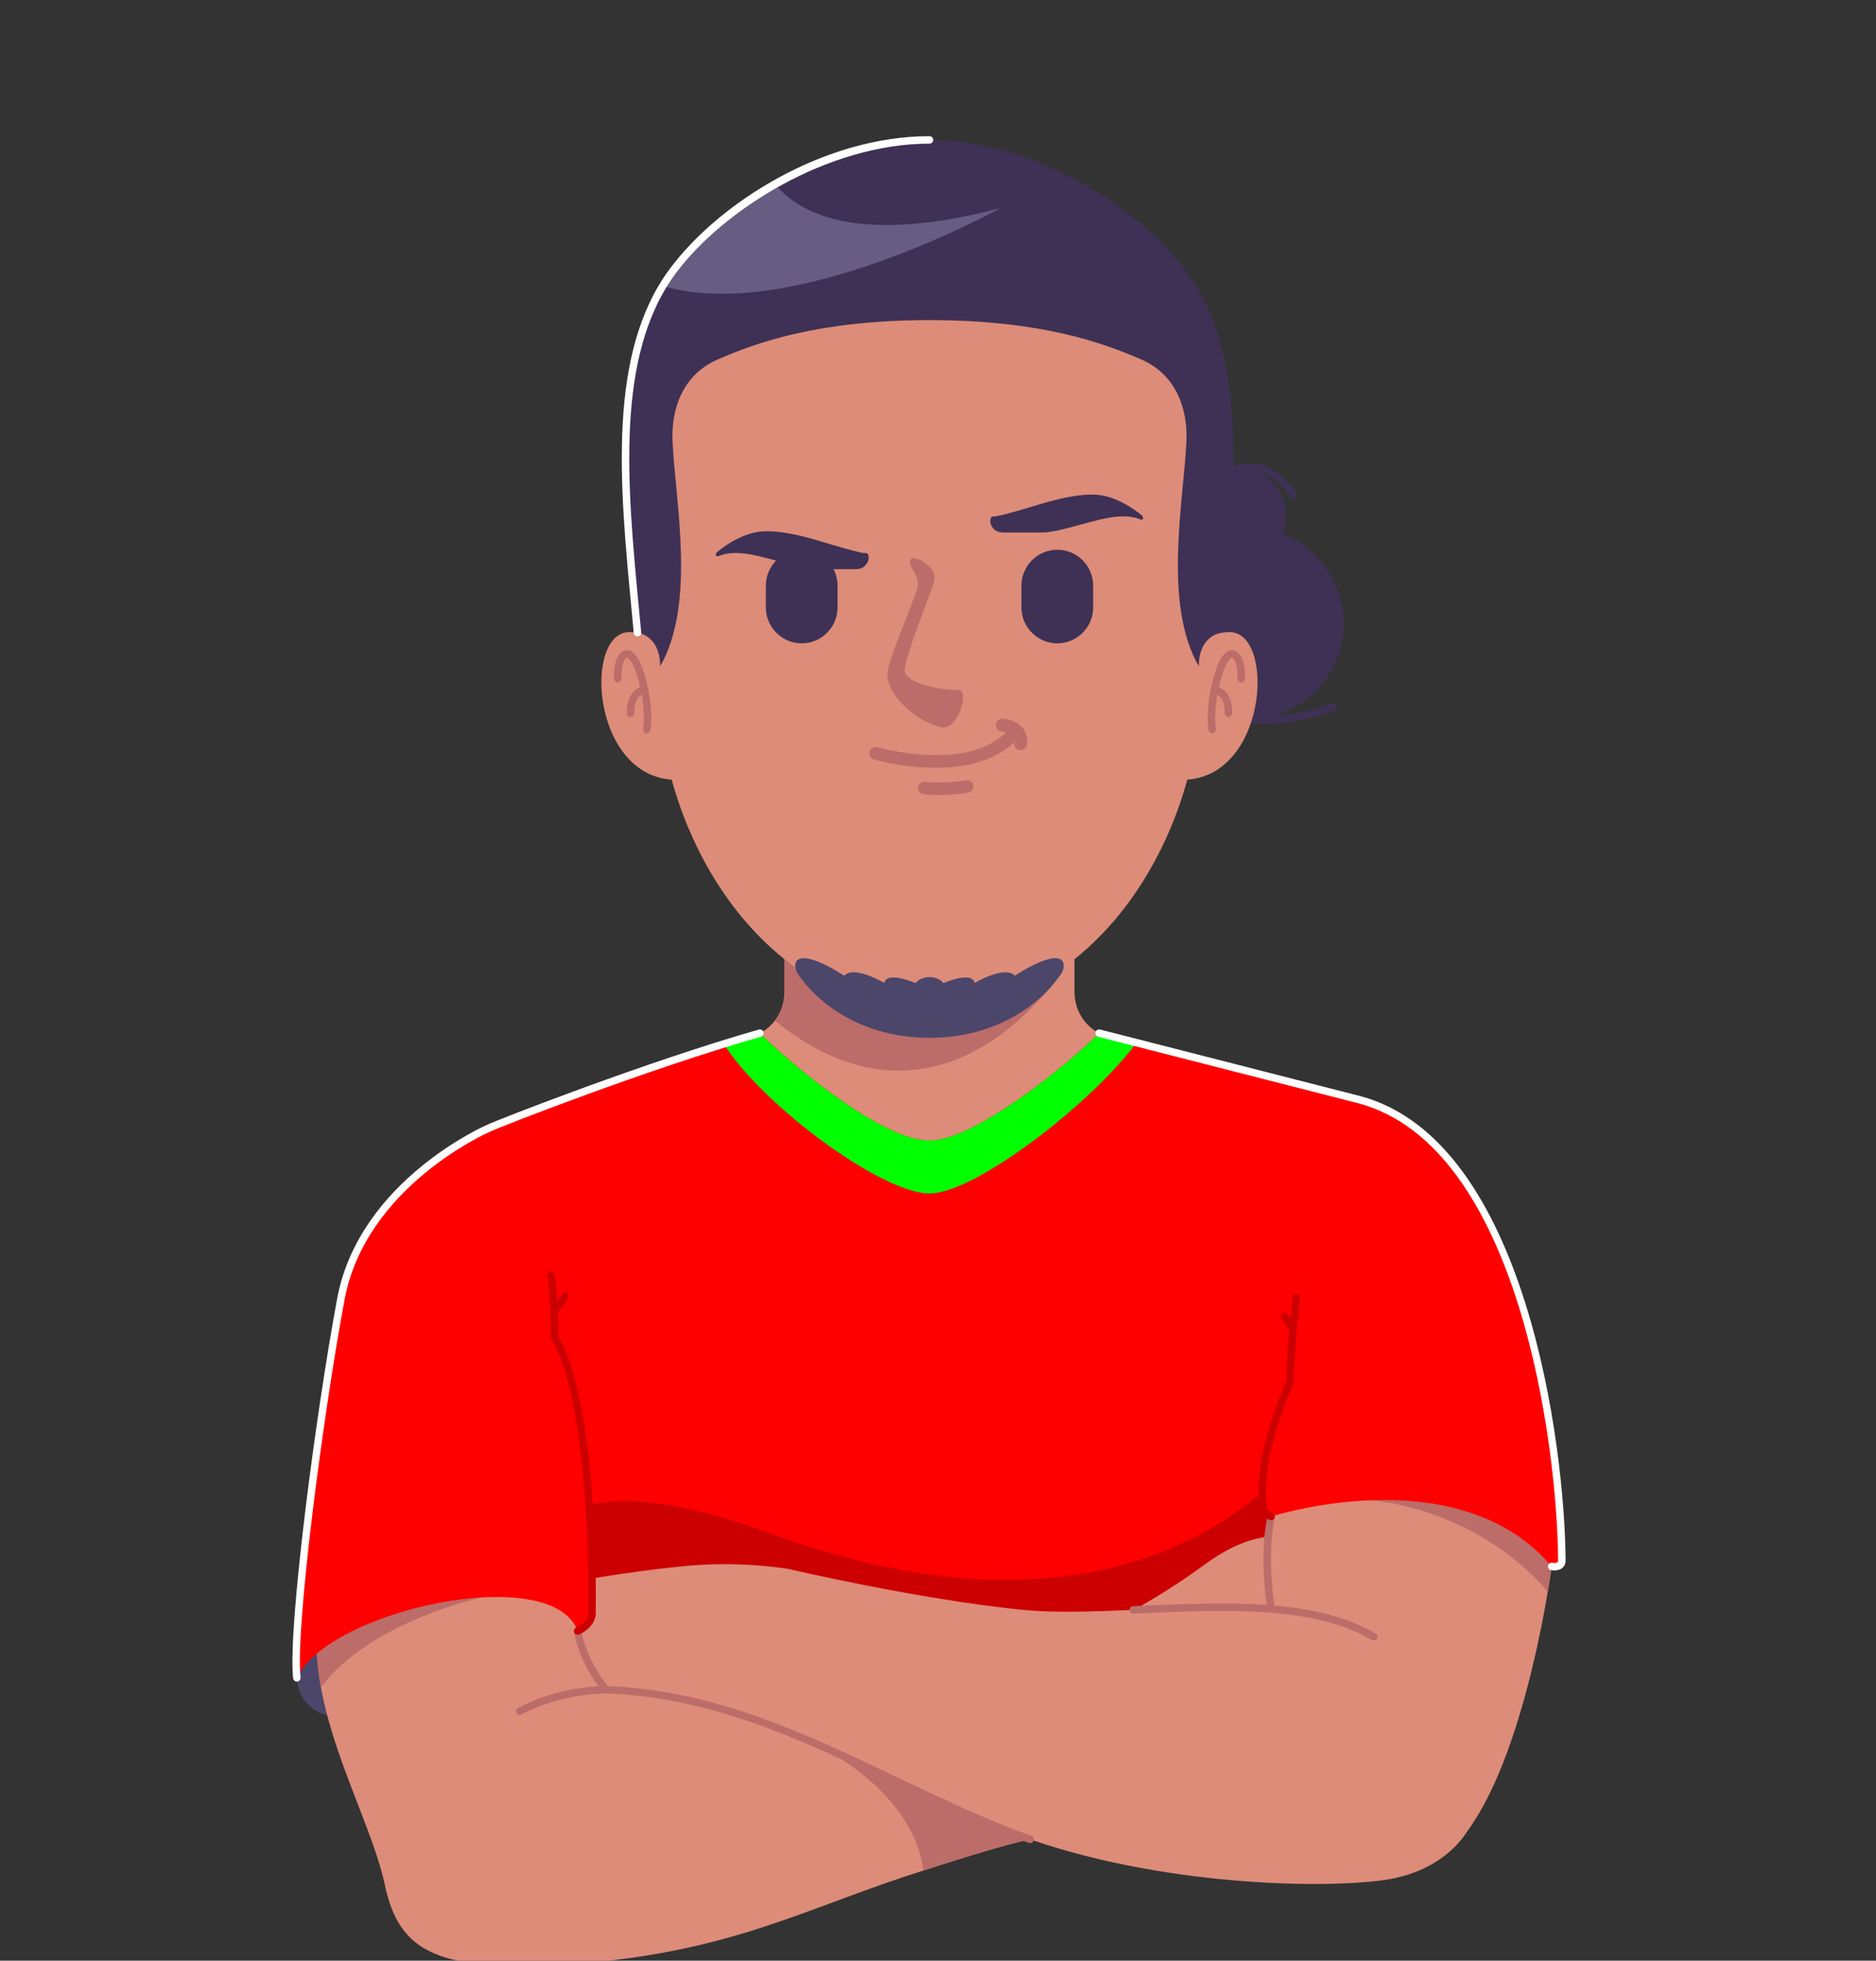 <svg width="224" height="234" viewBox="0 0 224 234" fill="none" xmlns="http://www.w3.org/2000/svg">
<rect x="0" y="0" width="224" height="234" fill="#333333" stroke="none"/>
<g clip-path="url(#clip0_1_1358)">
<path fill-rule="evenodd" clip-rule="evenodd" d="M42.535 204.995C39.658 205.297 35.741 204.5 35.442 200.241C35.143 195.984 39.522 195.733 39.606 195.865C39.689 195.997 42.715 201.409 42.715 201.523L42.535 204.995Z" fill="#4C466A"/>
<path fill-rule="evenodd" clip-rule="evenodd" d="M93.676 143.293H128.293V126.676C130.427 125.971 132.673 125.109 132.673 125.109L131.239 123.299C131.239 123.299 128.293 122.009 128.293 118.248V86.271H93.676V118.248C93.676 122.009 90.732 123.299 90.732 123.299L89.296 125.109C89.296 125.109 91.541 125.971 93.676 126.676V143.293Z" fill="#DD8C79"/>
<path fill-rule="evenodd" clip-rule="evenodd" d="M93.676 107.952V118.248C93.676 119.845 93.144 120.999 92.533 121.793C97.916 126.315 111.673 134.613 126.015 117.153L104.037 104.296C104.037 104.296 98.295 106.351 93.676 107.952Z" fill="#BC6D69"/>
<path fill-rule="evenodd" clip-rule="evenodd" d="M58.277 134.679C59.655 134.012 77.59 127.047 90.732 123.299C94.567 127.127 105.353 136.124 110.984 136.124C116.345 136.124 127.403 127.127 131.239 123.299L162.34 131.252V193.032L161.308 204.867H63.179L58.277 134.679Z" fill="#FF0001"/>
<path fill-rule="evenodd" clip-rule="evenodd" d="M162.34 173.58V193.032L162.101 195.76C152.611 196.831 123.765 200.309 119.472 201.104C116.428 201.667 95.472 203.845 78.695 204.867H63.179L62.156 190.236C64.502 185.611 66.764 181.679 66.764 181.679C66.764 181.679 70.636 175.139 92.223 183.093C113.808 191.049 136.536 191.485 152.66 176.4C157.264 172.092 160.329 171.801 162.34 173.58Z" fill="#CC0001"/>
<path fill-rule="evenodd" clip-rule="evenodd" d="M94.081 187.236C94.081 187.236 89.079 186.377 83.261 186.783C77.448 187.189 69.199 188.631 69.199 188.631L66.269 193.544L69.335 203.101C69.335 203.101 72.715 204.588 74.383 203.46C76.051 202.333 94.577 192.373 94.081 187.236Z" fill="#DD8C79"/>
<path fill-rule="evenodd" clip-rule="evenodd" d="M68.978 194.651C68.978 194.651 69.379 198.055 72.356 201.661L80.739 199.224L108.865 200.937L123.039 219.528C123.039 219.528 120.765 219.777 108.416 223.835C96.064 227.892 86.868 232.94 69.47 234.293C52.071 235.645 47.653 232.94 45.942 224.917C44.228 216.892 37.376 205.716 37.827 194.988C38.277 184.26 55.675 184.168 55.675 184.168C55.675 184.168 69.289 186.241 68.978 194.651Z" fill="#DD8C79"/>
<path fill-rule="evenodd" clip-rule="evenodd" d="M110.649 203.277L123.039 219.528C123.039 219.528 120.995 219.755 110.267 223.231C108.832 212.804 95.98 207.492 95.98 207.492L109.181 202.932C109.681 203.045 110.171 203.161 110.649 203.277Z" fill="#BC6D69"/>
<path fill-rule="evenodd" clip-rule="evenodd" d="M38.321 201.376C37.934 199.247 37.738 197.109 37.827 194.988C38.155 187.164 47.497 184.997 52.531 184.397L57.514 190.647C57.514 190.647 44.146 193.527 38.321 201.376Z" fill="#BC6D69"/>
<path fill-rule="evenodd" clip-rule="evenodd" d="M132.124 194.085L135.379 192.127C135.379 192.127 139.335 190.028 143.752 186.783C148.171 183.537 151.865 182.636 156.553 183.719C161.241 184.799 162.34 190.299 162.34 190.299C162.34 190.299 159.168 198.411 156.283 197.059C153.399 195.708 132.124 194.085 132.124 194.085Z" fill="#DD8C79"/>
<path fill-rule="evenodd" clip-rule="evenodd" d="M185.272 186.944C185.272 186.944 182.475 208.473 175.331 218.364L151.791 192.033C151.791 192.033 150.704 186.111 151.781 180.995C152.86 175.877 152.86 175.877 152.86 175.877C152.86 175.877 173.775 172.179 174.767 172.721C175.757 173.263 185.223 181.375 185.272 186.944Z" fill="#DD8C79"/>
<path fill-rule="evenodd" clip-rule="evenodd" d="M185.272 186.944C185.272 186.944 185.125 188.077 184.811 189.943C175.856 179.689 163.64 179.055 163.64 179.055L167.46 173.471C171.253 172.907 174.395 172.519 174.767 172.721C175.757 173.263 185.223 181.375 185.272 186.944Z" fill="#BC6D69"/>
<path fill-rule="evenodd" clip-rule="evenodd" d="M186.491 186.224C186.379 169.381 180.717 136.192 162.34 131.252C162.34 131.252 154.576 142.411 154.035 164.947C154.035 164.947 150.068 173.423 150.791 179.732C150.791 179.732 150.835 180.633 151.781 180.995C151.781 180.995 174.092 173.781 185.272 186.944C185.272 186.944 186.512 187.192 186.491 186.224Z" fill="#FF0001"/>
<path fill-rule="evenodd" clip-rule="evenodd" d="M58.277 134.679C58.277 134.679 43.315 141.068 40.699 155.041C38.087 169.013 34.812 194.383 35.442 200.241C39.277 192.104 65.92 186.34 68.978 194.651C68.978 194.651 70.689 193.952 70.689 192.509C70.689 191.067 71.091 168.116 66.223 159.555C66.223 159.555 66.587 139.547 58.277 134.679Z" fill="#FF0001"/>
<path fill-rule="evenodd" clip-rule="evenodd" d="M94.081 187.236C94.081 187.236 109.496 190.84 121.848 192.104C134.199 193.367 153.4 189.039 164.037 195.348C174.676 201.661 176.839 209.864 176.839 213.559C176.839 217.255 173.593 223.205 165.209 224.379C156.827 225.549 136.271 224.829 120.315 218.517C104.359 212.208 90.295 202.289 72.356 201.661L94.081 187.236Z" fill="#DD8C79"/>
<path d="M164.037 195.793L163.811 195.731C160.501 193.769 156.363 192.851 151.833 192.477L151.676 192.465C146.797 192.075 141.475 192.307 136.241 192.536L135.34 192.575C135.056 192.591 134.887 192.395 134.875 192.149C134.865 191.903 135.056 191.695 135.301 191.684L136.201 191.645C141.291 191.424 146.465 191.203 151.259 191.539C151.015 189.915 150.447 185.175 151.345 180.903C151.396 180.664 151.632 180.505 151.873 180.559C152.113 180.609 152.267 180.845 152.217 181.087C151.316 185.364 151.968 190.287 152.172 191.611C156.717 192.009 160.884 192.96 164.265 194.965C164.477 195.091 164.547 195.364 164.421 195.575C164.339 195.716 164.192 195.793 164.037 195.793ZM123.009 219.963L122.863 219.939C121.947 219.619 121.041 219.284 120.149 218.932C115.535 217.107 111.02 214.953 106.652 212.869C95.525 207.564 85.016 202.552 72.345 202.107C72.193 202.109 67.071 202.069 62.277 204.617C62.061 204.733 61.791 204.653 61.675 204.435C61.558 204.216 61.642 203.947 61.858 203.833C65.731 201.773 69.713 201.332 71.458 201.237C68.934 197.849 68.551 194.839 68.535 194.705C68.507 194.46 68.68 194.239 68.924 194.211C69.163 194.179 69.389 194.353 69.419 194.599C69.423 194.629 69.84 197.829 72.573 201.223C85.345 201.721 96.371 206.98 107.036 212.065C111.389 214.143 115.892 216.288 120.477 218.104C121.359 218.452 122.251 218.783 123.155 219.096C123.388 219.176 123.511 219.429 123.431 219.664C123.367 219.847 123.195 219.963 123.009 219.963Z" fill="#BC6D69"/>
<path d="M68.978 195.097C68.803 195.097 68.636 194.993 68.566 194.821C68.473 194.593 68.581 194.333 68.808 194.239C68.821 194.233 70.243 193.631 70.243 192.509L70.246 192.187C70.299 184.871 69.981 167.063 65.837 159.773L65.777 159.547C65.78 159.513 65.83 156.312 65.374 152.231C65.347 151.987 65.523 151.767 65.768 151.737C66.016 151.725 66.233 151.888 66.26 152.132C66.384 153.245 66.471 154.295 66.531 155.236L67.133 154.401C67.277 154.2 67.556 154.156 67.754 154.301C67.954 154.444 68 154.723 67.856 154.923L66.608 156.653C66.674 158.088 66.674 159.101 66.67 159.44C70.864 166.979 71.192 184.84 71.135 192.195L71.134 192.509C71.134 194.232 69.227 195.031 69.145 195.064L68.978 195.097Z" fill="#CC0001"/>
<path d="M154.42 59.552C154.264 59.552 154.113 59.469 154.032 59.325C153.936 59.153 151.636 55.169 147.68 56.411C147.447 56.48 147.195 56.355 147.121 56.12C147.048 55.885 147.179 55.635 147.413 55.561C152.068 54.095 154.783 58.84 154.809 58.888C154.928 59.104 154.853 59.375 154.639 59.495L154.42 59.552ZM150.903 86.416C147.64 86.416 145.336 85.627 144.713 85C144.423 84.708 144.488 84.432 144.529 84.327C144.621 84.096 144.879 83.981 145.109 84.077C145.256 84.135 145.356 84.264 145.383 84.408C146.064 84.993 151.612 86.809 158.949 83.956C159.18 83.867 159.437 83.981 159.527 84.211C159.616 84.44 159.501 84.697 159.272 84.785C156.163 85.997 153.277 86.416 150.903 86.416Z" fill="#3E3155"/>
<path fill-rule="evenodd" clip-rule="evenodd" d="M153.464 62.616C154.019 59.321 151.796 56.199 148.499 55.644C145.204 55.089 142.081 57.312 141.525 60.607C140.971 63.903 143.193 67.025 146.488 67.583C149.785 68.137 152.909 65.915 153.464 62.616Z" fill="#3E3155"/>
<path fill-rule="evenodd" clip-rule="evenodd" d="M160.267 76.308C161.319 70.055 157.105 64.132 150.851 63.08C144.597 62.027 138.676 66.241 137.624 72.495C136.571 78.747 140.784 84.669 147.037 85.723C153.292 86.777 159.212 82.561 160.267 76.308Z" fill="#3E3155"/>
<path fill-rule="evenodd" clip-rule="evenodd" d="M80.351 93.056C70.483 92.547 69.649 75.055 75.346 75.44C80.091 75.76 81.085 78.783 81.4 80.055C81.712 81.325 80.351 93.056 80.351 93.056Z" fill="#DD8C79"/>
<path fill-rule="evenodd" clip-rule="evenodd" d="M141.613 93.056C151.48 92.547 152.313 75.055 146.616 75.44C141.871 75.76 140.877 78.783 140.564 80.055C140.251 81.325 141.613 93.056 141.613 93.056Z" fill="#DD8C79"/>
<path fill-rule="evenodd" clip-rule="evenodd" d="M143.392 58.817V81.2C143.392 100.067 130.532 120.703 110.984 120.703C91.436 120.703 78.577 100.067 78.577 81.2V58.817C78.577 16.228 143.392 16.228 143.392 58.817Z" fill="#DD8C79"/>
<path fill-rule="evenodd" clip-rule="evenodd" d="M126.244 65.609H126.247C128.6 65.609 130.528 67.536 130.528 69.893V72.497C130.528 74.853 128.6 76.779 126.247 76.779H126.244C123.889 76.779 121.961 74.853 121.961 72.497V69.893C121.961 67.536 123.889 65.609 126.244 65.609Z" fill="#3E3155"/>
<path fill-rule="evenodd" clip-rule="evenodd" d="M95.725 65.609H95.723C93.368 65.609 91.443 67.536 91.443 69.893V72.497C91.443 74.853 93.368 76.779 95.723 76.779H95.725C98.081 76.779 100.008 74.853 100.008 72.497V69.893C100.008 67.536 98.081 65.609 95.725 65.609Z" fill="#3E3155"/>
<path fill-rule="evenodd" clip-rule="evenodd" d="M111.515 68.492C111.597 68.869 111.595 69.279 111.488 69.58C110.741 71.705 107.908 78.891 108.007 80.068C108.221 81.577 112.296 82.397 114.451 82.351C115.788 82.321 114.475 87.313 112.264 86.773C109.908 86.203 106.372 83.648 105.968 80.759C105.772 79.367 107.917 74.791 109.441 70.503C109.988 69.033 108.924 68.14 108.72 67.433C108.192 65.589 111.244 67.252 111.515 68.492Z" fill="#BC6D69"/>
<path d="M144.743 87.517C144.525 87.517 144.335 87.359 144.301 87.139C144.017 85.239 144.336 82.543 145.132 80.104C145.865 77.853 146.699 77.5 147.285 77.612C148.189 77.776 148.737 79.153 148.651 81.037C148.641 81.283 148.435 81.511 148.187 81.461C147.94 81.451 147.751 81.244 147.761 80.997C147.832 79.44 147.385 78.536 147.125 78.487C147.029 78.452 146.509 78.752 145.977 80.38C145.805 80.908 145.655 81.455 145.531 82.005C146.163 82.264 147.171 83.007 147.129 85.127C147.125 85.372 146.925 85.564 146.684 85.564H146.676C146.431 85.559 146.233 85.356 146.239 85.111C146.267 83.677 145.736 83.116 145.353 82.897C145.084 84.413 145.016 85.888 145.184 87.005C145.217 87.251 145.051 87.476 144.808 87.512L144.743 87.517Z" fill="#BC6D69"/>
<path d="M77.225 87.517L77.16 87.512C76.917 87.476 76.748 87.249 76.785 87.005C76.953 85.888 76.884 84.413 76.617 82.897C76.233 83.116 75.702 83.677 75.731 85.111C75.736 85.356 75.539 85.559 75.293 85.564H75.285C75.043 85.564 74.845 85.372 74.84 85.127C74.798 83.007 75.806 82.263 76.437 82.005C76.312 81.455 76.164 80.908 75.991 80.377C75.459 78.755 74.944 78.452 74.845 78.487C74.585 78.533 74.136 79.44 74.206 80.997C74.218 81.244 74.027 81.451 73.781 81.461C73.557 81.503 73.326 81.283 73.316 81.037C73.231 79.153 73.781 77.776 74.684 77.612C75.272 77.5 76.103 77.853 76.837 80.101C77.634 82.544 77.952 85.239 77.667 87.139C77.634 87.359 77.444 87.517 77.225 87.517Z" fill="#BC6D69"/>
<path fill-rule="evenodd" clip-rule="evenodd" d="M124.408 63.555H119.78C118.972 63.555 118.533 63.1 118.351 62.661C118.291 62.519 118.256 62.375 118.247 62.244C118.233 62.099 118.251 61.965 118.292 61.867C118.363 61.697 118.488 61.607 118.656 61.639C118.775 61.661 119.228 61.568 119.843 61.416C120.679 61.208 121.769 60.895 122.749 60.604L123.336 60.427C125.209 59.855 128.279 58.919 130.832 59.037C133.709 59.172 136.42 61.583 136.428 61.588V61.589L136.496 61.869C136.455 61.995 136.332 62.06 136.22 62.012C135.628 61.763 134.984 61.629 134.216 61.621C133.437 61.612 132.528 61.733 131.411 61.989C130.699 62.153 129.908 62.371 129.104 62.591C127.365 63.067 125.584 63.555 124.408 63.555Z" fill="#3E3155"/>
<path fill-rule="evenodd" clip-rule="evenodd" d="M97.563 67.927H102.189C102.996 67.927 103.433 67.471 103.62 67.035C103.679 66.893 103.712 66.747 103.723 66.617C103.736 66.472 103.717 66.339 103.676 66.239C103.605 66.069 103.483 65.98 103.312 66.009C103.195 66.033 102.741 65.94 102.127 65.788C101.291 65.58 100.199 65.268 99.22 64.976L98.633 64.799C96.759 64.228 93.691 63.292 91.137 63.411C88.259 63.544 85.548 65.955 85.54 65.96H85.543L85.472 66.241C85.515 66.367 85.639 66.432 85.749 66.385C86.341 66.135 86.984 66.003 87.753 65.993C88.531 65.987 89.443 66.107 90.559 66.363C91.269 66.525 92.063 66.744 92.865 66.963C94.603 67.44 96.387 67.927 97.563 67.927Z" fill="#3E3155"/>
<path fill-rule="evenodd" clip-rule="evenodd" d="M141.604 32.315C149.449 42.836 147.359 59.388 145.848 75.507C145.848 75.507 143.141 75.792 143.141 79.517C138.836 72.064 141.324 59.864 141.66 52.699C141.841 48.809 140.455 44.704 136.232 42.883C131.733 40.943 124.365 38.205 110.983 38.205C97.597 38.205 90.228 40.943 85.731 42.883C81.508 44.704 80.121 48.809 80.304 52.699C80.639 59.864 83.128 72.064 78.823 79.517C78.823 75.792 76.117 75.507 76.117 75.507C74.606 59.388 72.514 42.836 80.359 32.315C86.015 24.728 98.499 16.697 110.983 16.697C123.465 16.697 135.949 24.728 141.604 32.315Z" fill="#3E3155"/>
<path fill-rule="evenodd" clip-rule="evenodd" d="M79.144 34.12C79.523 33.503 79.924 32.897 80.359 32.315C83.087 28.653 87.411 24.888 92.553 21.972C95.548 25.621 102.641 29.215 119.411 24.853C119.411 24.853 94.501 38.735 79.144 34.12Z" fill="#675D82"/>
<path fill-rule="evenodd" clip-rule="evenodd" d="M126.759 116.141C123.84 120.468 118.244 123.861 110.984 123.861C103.725 123.861 98.127 120.468 95.209 116.141C94.796 115.403 94.687 114.041 96.54 114.42C98.396 114.799 100.78 116.447 100.78 116.447C102.003 115.164 105.589 117.312 105.589 117.312C105.896 115.825 109.319 117.327 109.319 117.327C110.072 116.375 111.897 116.375 112.649 117.327C112.649 117.327 116.075 115.825 116.379 117.312C116.379 117.312 119.967 115.164 121.189 116.447C121.189 116.447 123.572 114.799 125.428 114.42C127.283 114.041 127.173 115.403 126.759 116.141Z" fill="#4C466A"/>
<path fill-rule="evenodd" clip-rule="evenodd" d="M110.252 94.783C109.845 94.725 109.561 94.348 109.619 93.943C109.677 93.533 110.056 93.249 110.463 93.308C110.468 93.309 112.624 93.587 115.363 93.124C115.769 93.056 116.152 93.331 116.22 93.736C116.289 94.141 116.015 94.527 115.609 94.595C112.652 95.093 110.259 94.784 110.252 94.783Z" fill="#BC6D69"/>
<path fill-rule="evenodd" clip-rule="evenodd" d="M104.347 90.637C103.939 90.523 103.703 90.1 103.819 89.693C103.933 89.288 104.359 89.053 104.764 89.168C104.796 89.176 116.117 92.492 120.716 86.751C120.979 86.421 121.46 86.369 121.789 86.632C122.119 86.895 122.173 87.377 121.908 87.705C116.668 94.248 104.381 90.648 104.347 90.637Z" fill="#BC6D69"/>
<path fill-rule="evenodd" clip-rule="evenodd" d="M119.644 87.304C119.223 87.283 118.897 86.924 118.917 86.501C118.936 86.08 119.296 85.755 119.717 85.776C119.727 85.776 122.835 85.864 122.632 88.812C122.603 89.231 122.241 89.551 121.82 89.521C121.4 89.495 121.083 89.129 121.112 88.711C121.204 87.349 119.648 87.304 119.644 87.304Z" fill="#BC6D69"/>
<path fill-rule="evenodd" clip-rule="evenodd" d="M86.413 124.588C88.023 127.097 90.661 129.916 93.676 132.557C99.704 137.847 107.229 142.436 110.984 142.436C114.62 142.436 122.096 137.624 128.293 132.181C131.239 129.595 133.892 126.865 135.709 124.443L131.239 123.299C127.403 127.127 116.345 136.124 110.984 136.124C105.353 136.124 94.567 127.127 90.732 123.299C89.337 123.697 87.889 124.129 86.413 124.588Z" fill="#00FF00"/>
<path d="M151.781 181.44L151.624 181.411C150.417 180.952 150.349 179.803 150.347 179.755C149.649 173.687 153.152 165.804 153.592 164.844C153.644 162.808 153.756 160.789 153.928 158.808L153.028 157.353C152.899 157.143 152.964 156.869 153.173 156.739C153.384 156.613 153.656 156.676 153.787 156.885L154.068 157.34C154.155 156.492 154.252 155.652 154.361 154.823C154.395 154.579 154.611 154.4 154.861 154.437C155.105 154.469 155.277 154.695 155.247 154.937C154.821 158.164 154.564 161.535 154.48 164.959L154.439 165.137C154.4 165.221 150.532 173.572 151.233 179.681C151.241 179.771 151.301 180.333 151.94 180.579C152.171 180.667 152.285 180.924 152.197 181.153C152.131 181.332 151.961 181.44 151.781 181.44Z" fill="#CC0001"/>
<path d="M76.117 75.952C75.89 75.952 75.694 75.781 75.673 75.549L75.423 72.911C73.978 57.781 72.483 42.135 80.001 32.049C85.855 24.2 98.375 16.252 110.983 16.252C111.228 16.252 111.428 16.452 111.428 16.697C111.428 16.945 111.228 17.144 110.983 17.144C98.801 17.144 86.296 25.097 80.716 32.58C73.403 42.393 74.879 57.864 76.31 72.827L76.561 75.465C76.585 75.712 76.404 75.929 76.159 75.951L76.117 75.952Z" fill="white"/>
<path d="M185.597 187.419C185.384 187.419 185.223 187.389 185.187 187.381C184.944 187.333 184.789 187.1 184.837 186.859C184.884 186.616 185.124 186.468 185.359 186.507C185.543 186.541 185.868 186.539 185.985 186.437C186.004 186.423 186.049 186.385 186.045 186.231C185.957 172.812 181.501 136.864 162.224 131.681L131.127 123.731C130.889 123.668 130.747 123.427 130.805 123.188C130.865 122.951 131.111 122.815 131.348 122.867L162.449 130.82C182.269 136.148 186.847 172.616 186.937 186.221C186.947 186.692 186.736 186.972 186.556 187.121C186.268 187.363 185.885 187.419 185.597 187.419ZM35.442 200.687C35.218 200.687 35.023 200.517 34.998 200.288C34.35 194.265 37.72 168.552 40.262 154.957C42.89 140.913 57.952 134.333 58.103 134.268C59.466 133.608 77.335 126.656 90.611 122.871C90.845 122.804 91.091 122.94 91.16 123.176C91.228 123.413 91.089 123.66 90.853 123.727C77.625 127.5 59.845 134.413 58.473 135.08C58.305 135.151 43.677 141.552 41.138 155.121C38.606 168.664 35.243 194.243 35.884 200.193C35.91 200.437 35.733 200.657 35.489 200.684L35.442 200.687Z" fill="white"/>
</g>
<defs>
<clipPath id="clip0_1_1358">
<rect width="224" height="234" fill="white"/>
</clipPath>
</defs>
</svg>
